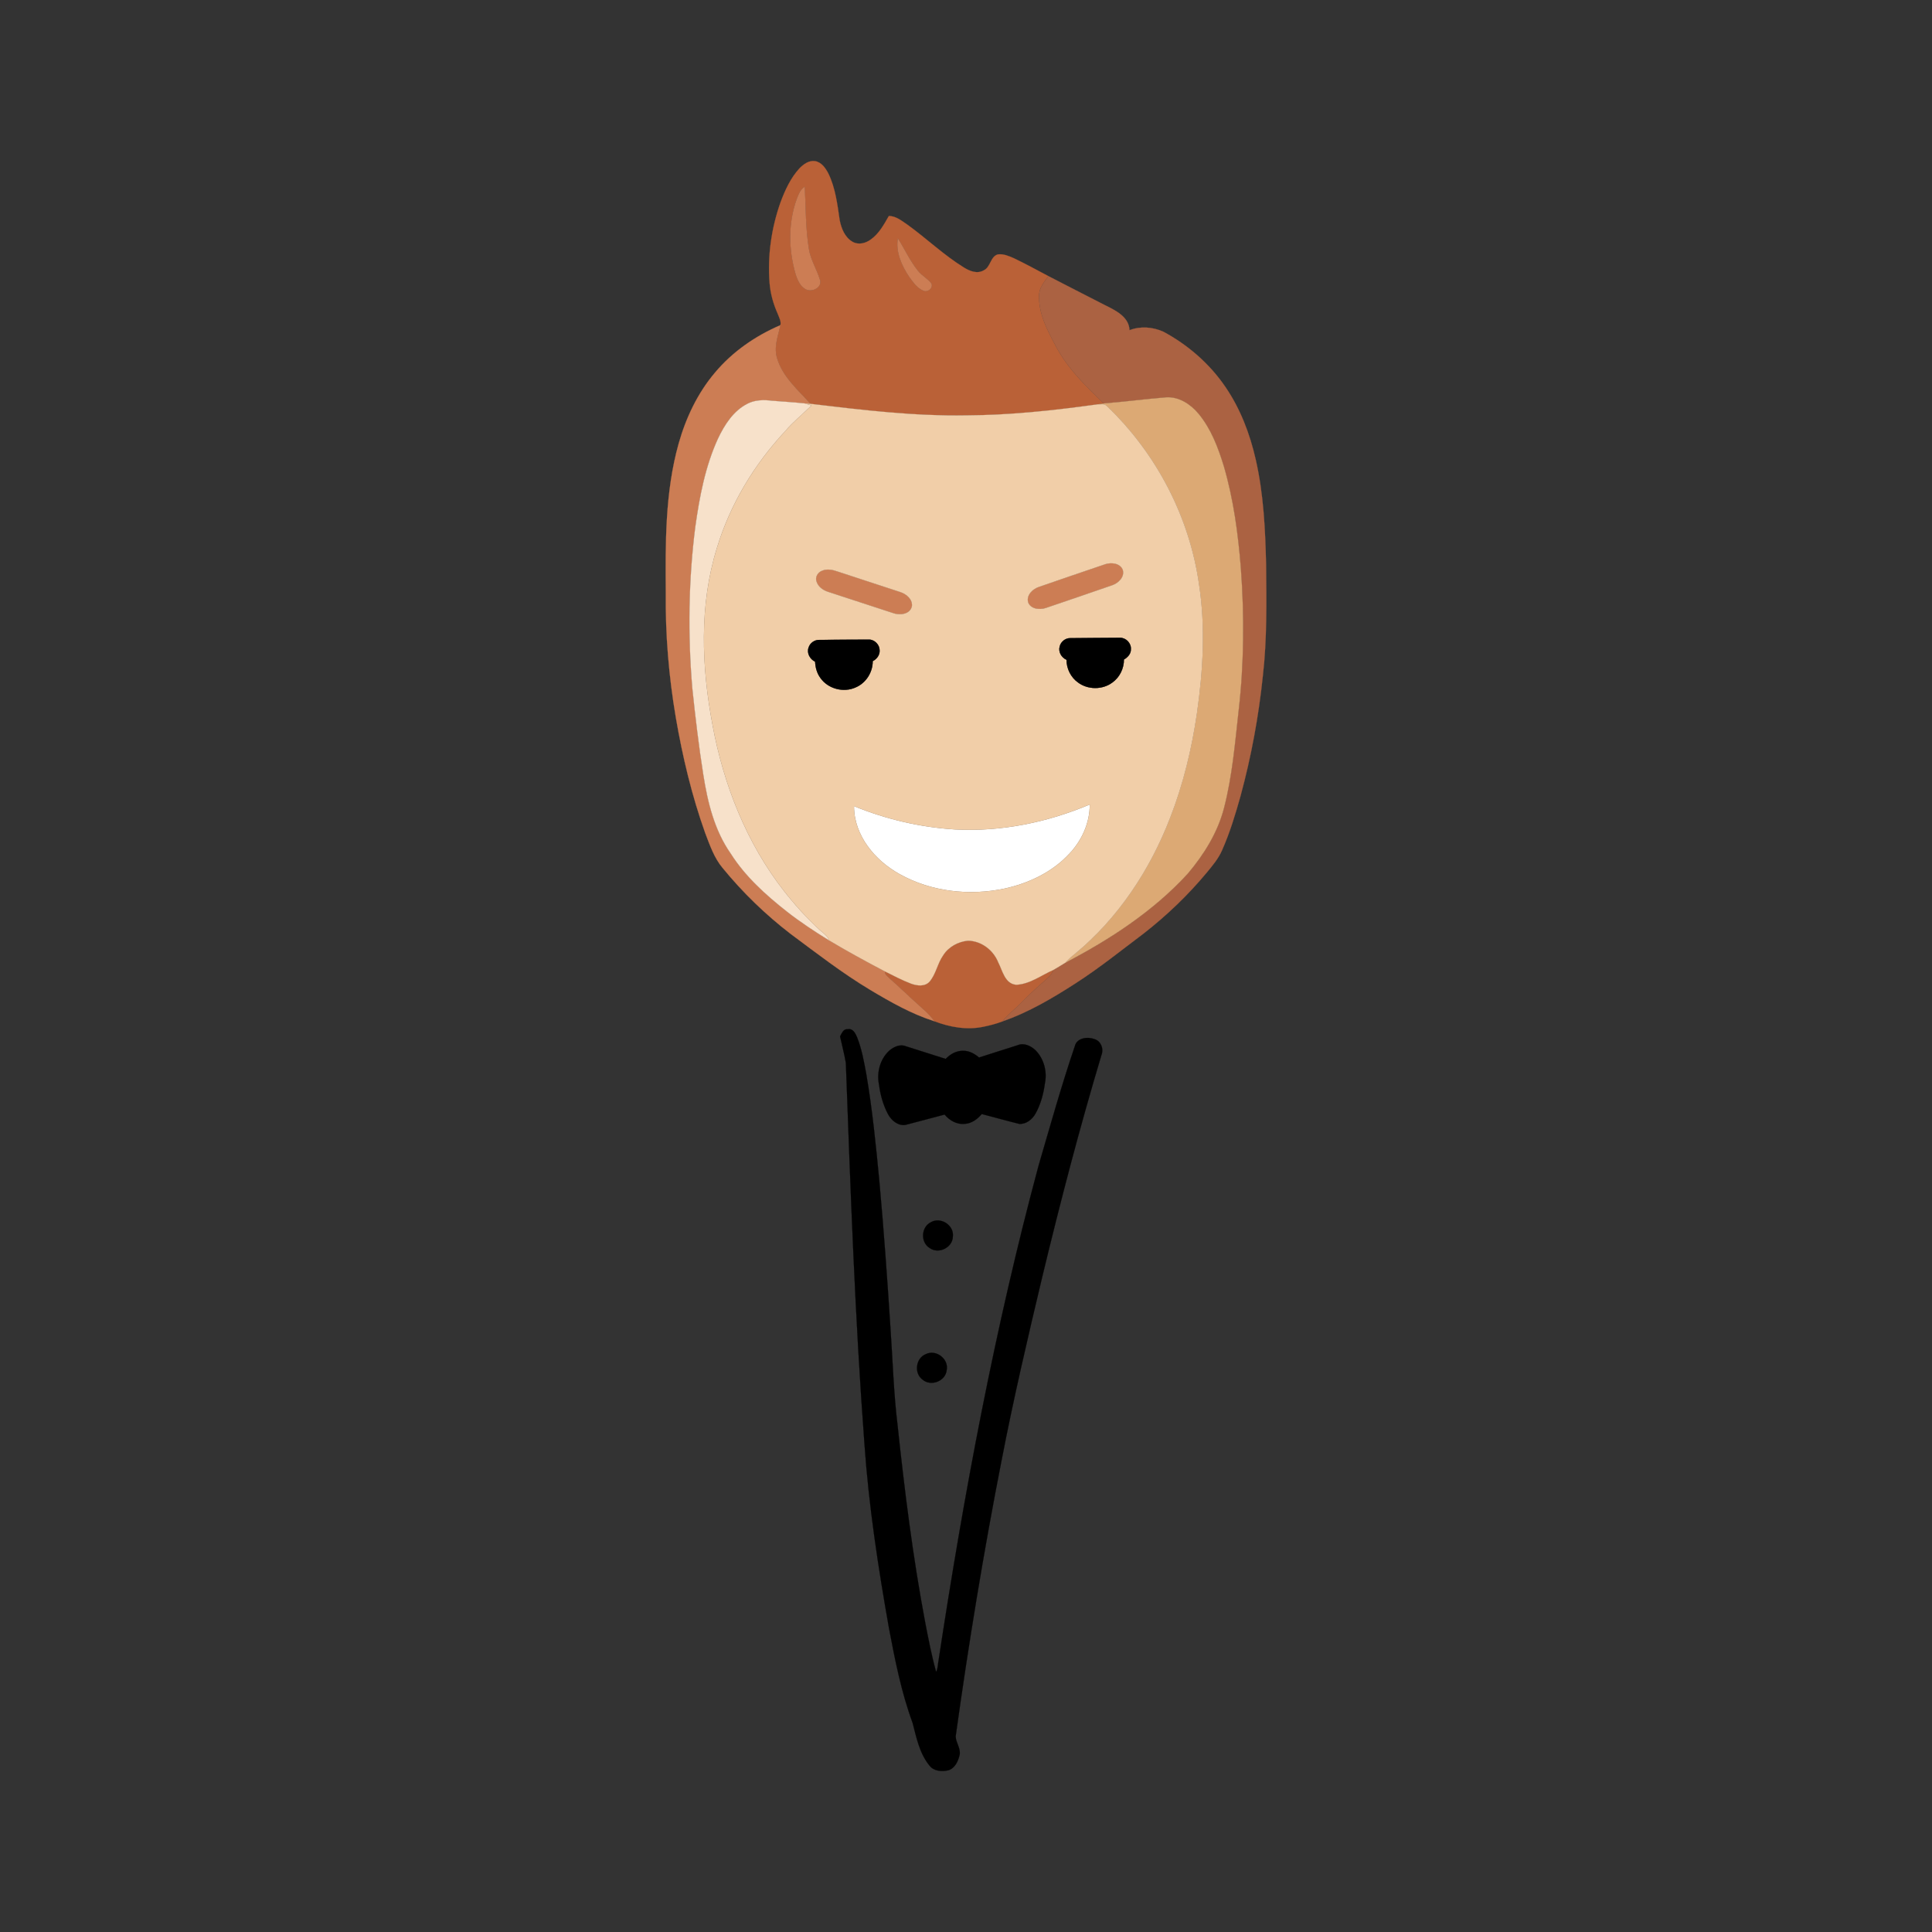 <svg:svg xmlns:svg="http://www.w3.org/2000/svg" enable-background="new 217.297 -7.582 414.703 1111.365" height="1171.205" id="Layer_1" version="1.1" viewBox="-160.954 -37.502 1171.205 1171.205" width="1171.205" x="0px" y="0px" xml:space="preserve">
<svg:rect x="-160.954" y="-37.502" width="1171.205" height="1171.205" fill="#333333" stroke="none"/>
<svg:g>
	<svg:g id="_x23_ffffffff">
		<svg:path d="M356.75,451.19c19.49,7.97,40.27,12.84,61.3,14.12    c27.91,1.5,55.94-4.29,81.62-15.12c0.1,11.16-4.88,21.95-12.49,29.97c-10.3,11.08-24.56,17.83-39.2,21.02    c-21.25,4.47-44.3,1.95-63.4-8.68C369.54,484.25,356.74,469.06,356.75,451.19z" fill="#FFFFFF" stroke="#FFFFFF" stroke-width="0.094" />
	</svg:g>
	<svg:g id="_x23_ba6137ff">
		<svg:path d="M323.66,64.6c2.44-2.54,5.74-4.95,9.45-4.43    c3.96,0.65,6.44,4.28,8.14,7.59c4.26,8.81,5.42,18.66,6.82,28.23c1,5.04,3.16,10.5,7.88,13.13c3.47,1.98,7.8,0.9,10.87-1.35    c5.07-3.52,8.04-9.09,11.05-14.31c4.4-0.05,7.92,3.04,11.39,5.34c11.56,8.35,21.91,18.34,34.07,25.84    c3.55,2.22,8.15,4.1,12.12,1.72c4.22-1.97,3.89-8.31,8.52-9.64c3.49-0.45,6.82,1.08,9.95,2.44c6.97,3.36,13.77,7.07,20.61,10.69    c-2.46,3.7-5.78,7.36-5.59,12.11c-0.21,10.33,4.55,19.87,9.32,28.75c7.08,14.23,18.57,25.5,29.89,36.38    c-1.44,0.18-2.85,0.41-4.27,0.62c-26.14,3.61-52.44,6.49-78.86,6.58c-31.7,0.58-63.22-3.22-94.62-6.98    c-7.58-8.41-16.83-16.25-20.23-27.46c-2.21-6.81,0.5-13.64,2.01-20.25c0.5-2.45-0.87-4.73-1.69-6.95    c-2.61-5.86-4.39-12.12-4.9-18.53c-1.32-16.55,1.1-33.35,6.63-48.98C314.97,77.79,318.3,70.43,323.66,64.6 M322.05,83.15    c-5.28,14.58-4.98,30.79-0.68,45.57c1.18,3.66,2.91,7.77,6.69,9.4c3.73,1.55,9.69-1.65,7.99-6.19c-1.89-6.2-5.53-11.8-6.61-18.27    c-2.09-12.52-1.87-25.28-2.54-37.92C324.16,77.27,323.13,80.41,322.05,83.15 M390.42,130.63c2.35,3.17,4.81,6.72,8.62,8.21    c2.59,0.94,5.89-1.83,4.62-4.52c-2.33-2.99-5.89-4.75-8.23-7.75c-4.8-6.02-7.98-13.1-12.08-19.57    C381.91,115.41,385.79,123.8,390.42,130.63z" fill="#BA6137" stroke="#BA6137" stroke-width="0.094" />
		<svg:path d="M410.72,541.73c3.26-5.23,9.15-8.46,15.22-8.98    c8.1,0.16,15.3,5.72,18.27,13.13c2.62,5.03,3.97,12.92,10.83,13.58c8.31-0.32,15.2-5.78,22.6-8.99    c-1.08,3.32-4.04,5.39-6.51,7.64c-4.65,3.99-9.05,8.28-13.37,12.62c-3.62,3.74-7.83,6.88-11.09,10.96    c-3.74,1.48-7.69,2.44-11.63,3.26c-9.9,2.05-20.27,0.22-29.57-3.37c-2.88-4.11-6.79-7.29-10.46-10.64    c-5.62-5-10.95-10.31-16.64-15.24c-1.2-1.27-3.05-2.39-2.94-4.37c5.21,2.61,10.39,5.35,15.85,7.43c3.61,1.34,8.38,1.99,11.25-1.18    C406.45,552.98,407.29,546.65,410.72,541.73z" fill="#BA6137" stroke="#BA6137" stroke-width="0.094" />
	</svg:g>
	<svg:g id="_x23_cc7d54ff">
		<svg:path d="M322.05,83.15c1.08-2.74,2.11-5.88,4.85-7.41    c0.67,12.64,0.45,25.4,2.54,37.92c1.08,6.47,4.72,12.07,6.61,18.27c1.7,4.54-4.26,7.74-7.99,6.19c-3.78-1.63-5.51-5.74-6.69-9.4    C317.07,113.94,316.77,97.73,322.05,83.15z" fill="#CC7D54" stroke="#CC7D54" stroke-width="0.094" />
		<svg:path d="M390.42,130.63c-4.63-6.83-8.51-15.22-7.07-23.63    c4.1,6.47,7.28,13.55,12.08,19.57c2.34,3,5.9,4.76,8.23,7.75c1.27,2.69-2.03,5.46-4.62,4.52    C395.23,137.35,392.77,133.8,390.42,130.63z" fill="#CC7D54" stroke="#CC7D54" stroke-width="0.094" />
		<svg:path d="M272.42,188.46c10.61-12.71,24.59-22.36,39.76-28.86    c-1.51,6.61-4.22,13.44-2.01,20.25c3.4,11.21,12.65,19.05,20.23,27.46c-0.88-0.06-2.64-0.18-3.52-0.24    c-6.58-0.7-13.18-1.06-19.77-1.61c-5.01-0.63-10.31-0.59-14.9,1.78c-8.5,4.3-13.87,12.73-17.85,21.08    c-7.77,16.94-11.25,35.45-13.81,53.79c-4.1,32.41-4.55,65.26-1.76,97.8c1.83,17.44,3.89,34.87,6.64,52.19    c2.62,16.76,6.77,33.81,16.66,47.9c8.79,13.85,21.12,24.93,33.9,35.02c8.15,6.4,16.83,12.09,25.65,17.53    c11.05,6.63,22.39,12.78,33.79,18.78c-0.11,1.98,1.74,3.1,2.94,4.37c5.69,4.93,11.02,10.24,16.64,15.24    c3.67,3.35,7.58,6.53,10.46,10.64c-13.85-4.4-26.6-11.65-39.02-19.08c-16.84-10.11-32.36-22.16-48.1-33.85    c-15.17-11.65-29.01-25.04-41.12-39.84c-5.25-6.18-7.86-13.98-10.72-21.43c-8.09-22.68-13.7-46.19-17.77-69.9    c-4.24-24.91-6.37-50.19-6.08-75.47c-0.24-30.31-0.46-61.18,7.79-90.62C254.85,215.84,261.92,200.85,272.42,188.46z" fill="#CC7D54" stroke="#CC7D54" stroke-width="0.094" />
		<svg:path d="M509.29,304.43c3.65-1.14,8.98-0.47,10.45,3.61    c1.17,4.27-2.67,7.96-6.39,9.24c-13.44,4.65-26.9,9.28-40.38,13.83c-3.67,1.22-8.96,0.69-10.63-3.32c-1.38-4.51,2.8-8.4,6.76-9.61    C482.49,313.59,495.87,308.94,509.29,304.43z" fill="#CC7D54" stroke="#CC7D54" stroke-width="0.094" />
		<svg:path d="M337.34,308.48c3.12-1.39,6.58-0.57,9.65,0.51    c12.55,4.16,25.14,8.22,37.7,12.36c3.72,1.14,7.66,4.34,7.2,8.62c-1.07,5.18-7.78,5.72-11.88,4.07    c-13.01-4.25-26.02-8.51-39.03-12.76c-3.05-0.97-6-3.09-6.98-6.26C333.01,312.38,334.79,309.39,337.34,308.48z" fill="#CC7D54" stroke="#CC7D54" stroke-width="0.094" />
	</svg:g>
	<svg:g id="_x23_ab6242ff">
		<svg:path d="M474.53,129.85c11.36,5.83,22.7,11.72,34.09,17.5    c6.4,3.18,14.82,7.07,15.15,15.31c6.59-2.56,14.19-1.97,20.56,0.94c14.88,8,28,19.41,37.52,33.4    c9.11,13.26,14.9,28.54,18.45,44.17c4.76,20.92,5.78,42.46,6.27,63.84c0.19,22.34,0.6,44.75-1.95,66.99    c-2.54,24.64-7.05,49.09-13.54,73c-3.13,11.15-6.48,22.29-11.2,32.89c-2.2,5.11-5.84,9.39-9.35,13.64    c-11.31,13.62-24.18,25.92-38.13,36.81c-13.51,10.16-26.69,20.81-40.92,29.98c-14.15,9.15-28.82,17.85-44.81,23.37    c3.26-4.08,7.47-7.22,11.09-10.96c4.32-4.34,8.72-8.63,13.37-12.62c2.47-2.25,5.43-4.32,6.51-7.64c2.44-1.4,4.82-2.9,7.23-4.37    c27.17-14.21,53.4-31.27,74.23-54.03c9.84-11.68,18.19-25.01,21.98-39.94c4.99-19.33,6.62-39.3,8.84-59.08    c3.26-28.6,3.46-57.51,1.31-86.21c-1.66-20.83-4.45-41.7-10.34-61.8c-3.44-11.22-7.7-22.54-15.27-31.68    c-4.78-5.76-11.8-10.42-19.56-9.98c-12.65,1.05-25.25,2.68-37.91,3.71c-11.32-10.88-22.81-22.15-29.89-36.38    c-4.77-8.88-9.53-18.42-9.32-28.75C468.75,137.21,472.07,133.55,474.53,129.85z" fill="#AB6242" stroke="#AB6242" stroke-width="0.094" />
	</svg:g>
	<svg:g id="_x23_dca974ff">
		<svg:path d="M508.15,207.09c12.66-1.03,25.26-2.66,37.91-3.71    c7.76-0.44,14.78,4.22,19.56,9.98c7.57,9.14,11.83,20.46,15.27,31.68c5.89,20.1,8.68,40.97,10.34,61.8    c2.15,28.7,1.95,57.61-1.31,86.21c-2.22,19.78-3.85,39.75-8.84,59.08c-3.79,14.93-12.14,28.26-21.98,39.94    c-20.83,22.76-47.06,39.82-74.23,54.03c1.81-1.93,3.74-3.74,5.84-5.37c26.19-21.63,45.48-50.83,57.65-82.39    c7.96-20.39,13.13-41.79,16.28-63.42c3.69-25.78,5.26-52.11,1.3-77.95c-5.75-41.03-25.89-79.66-55.83-108.23    c-1.55-1.84-4.16-1-6.23-1.03C505.3,207.5,506.71,207.27,508.15,207.09z" fill="#DCA974" stroke="#DCA974" stroke-width="0.094" />
	</svg:g>
	<svg:g id="_x23_f7e1caff">
		<svg:path d="M292.21,207.24c4.59-2.37,9.89-2.41,14.9-1.78    c6.59,0.55,13.19,0.91,19.77,1.61c1.38,0.38,2.74,0.81,4.11,1.24c-5.31,5.25-11.18,9.94-16.02,15.67    c-18.76,20.1-33.3,44.29-41.3,70.65c-10.8,34.74-9.37,71.97-2.68,107.35c6.7,36.21,20.59,71.55,43.37,100.72    c6.56,8.35,13.69,16.27,21.52,23.45c2.06,1.98,4.86,3.5,5.76,6.4c-8.82-5.44-17.5-11.13-25.65-17.53    c-12.78-10.09-25.11-21.17-33.9-35.02c-9.89-14.09-14.04-31.14-16.66-47.9c-2.75-17.32-4.81-34.75-6.64-52.19    c-2.79-32.54-2.34-65.39,1.76-97.8c2.56-18.34,6.04-36.85,13.81-53.79C278.34,219.97,283.71,211.54,292.21,207.24z" fill="#F7E1CA" stroke="#F7E1CA" stroke-width="0.094" />
	</svg:g>
	<svg:g id="_x23_f1cea8ff">
		<svg:path d="M326.88,207.07c0.88,0.06,2.64,0.18,3.52,0.24    c31.4,3.76,62.92,7.56,94.62,6.98c26.42-0.09,52.72-2.97,78.86-6.58c2.07,0.03,4.68-0.81,6.23,1.03    c29.94,28.57,50.08,67.2,55.83,108.23c3.96,25.84,2.39,52.17-1.3,77.95c-3.15,21.63-8.32,43.03-16.28,63.42    c-12.17,31.56-31.46,60.76-57.65,82.39c-2.1,1.63-4.03,3.44-5.84,5.37c-2.41,1.47-4.79,2.97-7.23,4.37    c-7.4,3.21-14.29,8.67-22.6,8.99c-6.86-0.66-8.21-8.55-10.83-13.58c-2.97-7.41-10.17-12.97-18.27-13.13    c-6.07,0.52-11.96,3.75-15.22,8.98c-3.43,4.92-4.27,11.25-8.19,15.85c-2.87,3.17-7.64,2.52-11.25,1.18    c-5.46-2.08-10.64-4.82-15.85-7.43c-11.4-6-22.74-12.15-33.79-18.78c-0.9-2.9-3.7-4.42-5.76-6.4    c-7.83-7.18-14.96-15.1-21.52-23.45c-22.78-29.17-36.67-64.51-43.37-100.72c-6.69-35.38-8.12-72.61,2.68-107.35    c8-26.36,22.54-50.55,41.3-70.65c4.84-5.73,10.71-10.42,16.02-15.67C329.62,207.88,328.26,207.45,326.88,207.07 M509.29,304.43    c-13.42,4.51-26.8,9.16-40.19,13.75c-3.96,1.21-8.14,5.1-6.76,9.61c1.67,4.01,6.96,4.54,10.63,3.32    c13.48-4.55,26.94-9.18,40.38-13.83c3.72-1.28,7.56-4.97,6.39-9.24C518.27,303.96,512.94,303.29,509.29,304.43 M337.34,308.48    c-2.55,0.91-4.33,3.9-3.34,6.54c0.98,3.17,3.93,5.29,6.98,6.26c13.01,4.25,26.02,8.51,39.03,12.76c4.1,1.65,10.81,1.11,11.88-4.07    c0.46-4.28-3.48-7.48-7.2-8.62c-12.56-4.14-25.15-8.2-37.7-12.36C343.92,307.91,340.46,307.09,337.34,308.48 M481.46,354.35    c-0.97,3.32,1.07,6.78,4.13,8.13c0.01,5.4,2.64,10.71,7.08,13.82c5.94,4.36,14.65,4.39,20.59,0.02c4.51-3.14,7.14-8.55,7.12-14.01    c2.27-1.3,4.32-3.48,4.22-6.27c0.25-3.62-2.97-6.96-6.57-6.92c-10.03,0.09-20.05,0.1-30.08,0.23    C484.97,349.25,482.16,351.47,481.46,354.35 M329.24,355.03c-1.26,3.42,0.84,7.07,3.95,8.59c0.16,3.51,1.11,7.05,3.24,9.9    c4.66,6.62,14.11,9.04,21.43,5.63c6.19-2.65,10.26-9.15,10.23-15.85c2.39-1.21,4.29-3.6,4.18-6.39c0.09-3.43-2.86-6.58-6.29-6.68    c-9.99,0.04-19.99,0.08-29.99,0.2C333.03,350.22,330.11,352.19,329.24,355.03 M356.75,451.19c-0.01,17.87,12.79,33.06,27.83,41.31    c19.1,10.63,42.15,13.15,63.4,8.68c14.64-3.19,28.9-9.94,39.2-21.02c7.61-8.02,12.59-18.81,12.49-29.97    c-25.68,10.83-53.71,16.62-81.62,15.12C397.02,464.03,376.24,459.16,356.75,451.19z" fill="#F1CEA8" stroke="#F1CEA8" stroke-width="0.094" />
	</svg:g>
	<svg:g id="_x23_000000ff">
		<svg:path d="M481.46,354.35c0.7-2.88,3.51-5.1,6.49-5c10.03-0.13,20.05-0.14,30.08-0.23    c3.6-0.04,6.82,3.3,6.57,6.92c0.1,2.79-1.95,4.97-4.22,6.27c0.02,5.46-2.61,10.87-7.12,14.01    c-5.94,4.37-14.65,4.34-20.59-0.02c-4.44-3.11-7.07-8.42-7.08-13.82C482.53,361.13,480.49,357.67,481.46,354.35z" stroke="#000000" stroke-width="0.094" />
		<svg:path d="M329.24,355.03c0.87-2.84,3.79-4.81,6.75-4.6c10-0.12,20-0.16,29.99-0.2    c3.43,0.1,6.38,3.25,6.29,6.68c0.11,2.79-1.79,5.18-4.18,6.39c0.03,6.7-4.04,13.2-10.23,15.85c-7.32,3.41-16.77,0.99-21.43-5.63    c-2.13-2.85-3.08-6.39-3.24-9.9C330.08,362.1,327.98,358.45,329.24,355.03z" stroke="#000000" stroke-width="0.094" />
		<svg:path d="M348.3,590.77c1.04-1.79,1.99-4.71,4.61-4.3c3.14-0.74,4.73,2.49,5.72,4.87    c2.87,7.23,4.2,14.94,5.62,22.56c3.66,21.55,5.83,43.32,7.9,65.07c2.7,29.62,4.81,59.28,6.72,88.96    c1.36,19.4,1.89,38.87,4.25,58.19c4.28,40.09,9.28,80.14,16.76,119.77c1.96,10.11,3.9,20.24,6.66,30.16    c1.15-2.18,1-4.73,1.49-7.07c15.34-100.86,34.09-201.35,60.63-299.91c7.08-24.22,13.87-48.55,21.99-72.44    c1.23-5.03,7.84-5.81,11.98-4.17c3.81,1.18,5.59,5.79,4.2,9.39c-13.32,44.34-24.97,89.15-35.82,134.14    c-8.82,37.03-17.51,74.11-24.73,111.49c-10.91,55.58-20.09,111.5-27.89,167.6c0.08,3.73,3.02,7.12,2.45,11.03    c-0.86,3.85-2.75,8.23-6.82,9.55c-4.02,0.91-8.91,0.64-11.59-2.94c-5.93-7.29-7.82-16.82-10.12-25.7    c-6.87-18.69-10.72-38.31-14.41-57.83c-6.52-36.81-12.17-73.83-14.79-111.14c-5.78-76.94-8.43-154.07-11.29-231.16    C350.91,601.47,349.48,596.14,348.3,590.77z" stroke="#000000" stroke-width="0.094" />
		<svg:path d="M378.25,599.32c2.65-2.27,6.49-3.98,9.93-2.57c8.04,2.59,16.1,5.11,24.15,7.67    c2.76-2.88,6.51-5.03,10.6-4.92c3.64-0.05,6.94,1.79,9.64,4.08c7.78-2.57,15.62-4.94,23.42-7.46c3.8-1.65,8.04,0.43,10.82,3.09    c5.09,5.11,7.13,12.95,5.67,19.96c-0.85,6.4-2.54,12.8-5.72,18.45c-1.96,3.49-5.58,6.39-9.77,6.2    c-7.63-1.87-15.19-4.02-22.79-5.98c-2.6,3.11-6.14,5.72-10.32,5.96c-4.77,0.51-9.24-2.09-12.21-5.64    c-7.95,2.07-15.87,4.26-23.82,6.29c-4.63,0.6-8.61-2.91-10.62-6.78c-2.87-5.48-4.53-11.56-5.31-17.67    C370.39,612.67,372.59,604.37,378.25,599.32z" stroke="#000000" stroke-width="0.094" />
		<svg:path d="M403.37,703.43c5.87-3.46,14.08,1.78,13.32,8.57    c-0.03,6.64-8.41,10.93-13.87,7.18C396.96,715.88,397.32,706.33,403.37,703.43z" stroke="#000000" stroke-width="0.094" />
		<svg:path d="M400.28,783.4c6.18-3.09,14.02,2.88,12.66,9.66c-0.64,6.72-9.58,10.16-14.65,5.77    C393,794.97,394.18,785.79,400.28,783.4z" stroke="#000000" stroke-width="0.094" />
	</svg:g>
</svg:g>
</svg:svg>